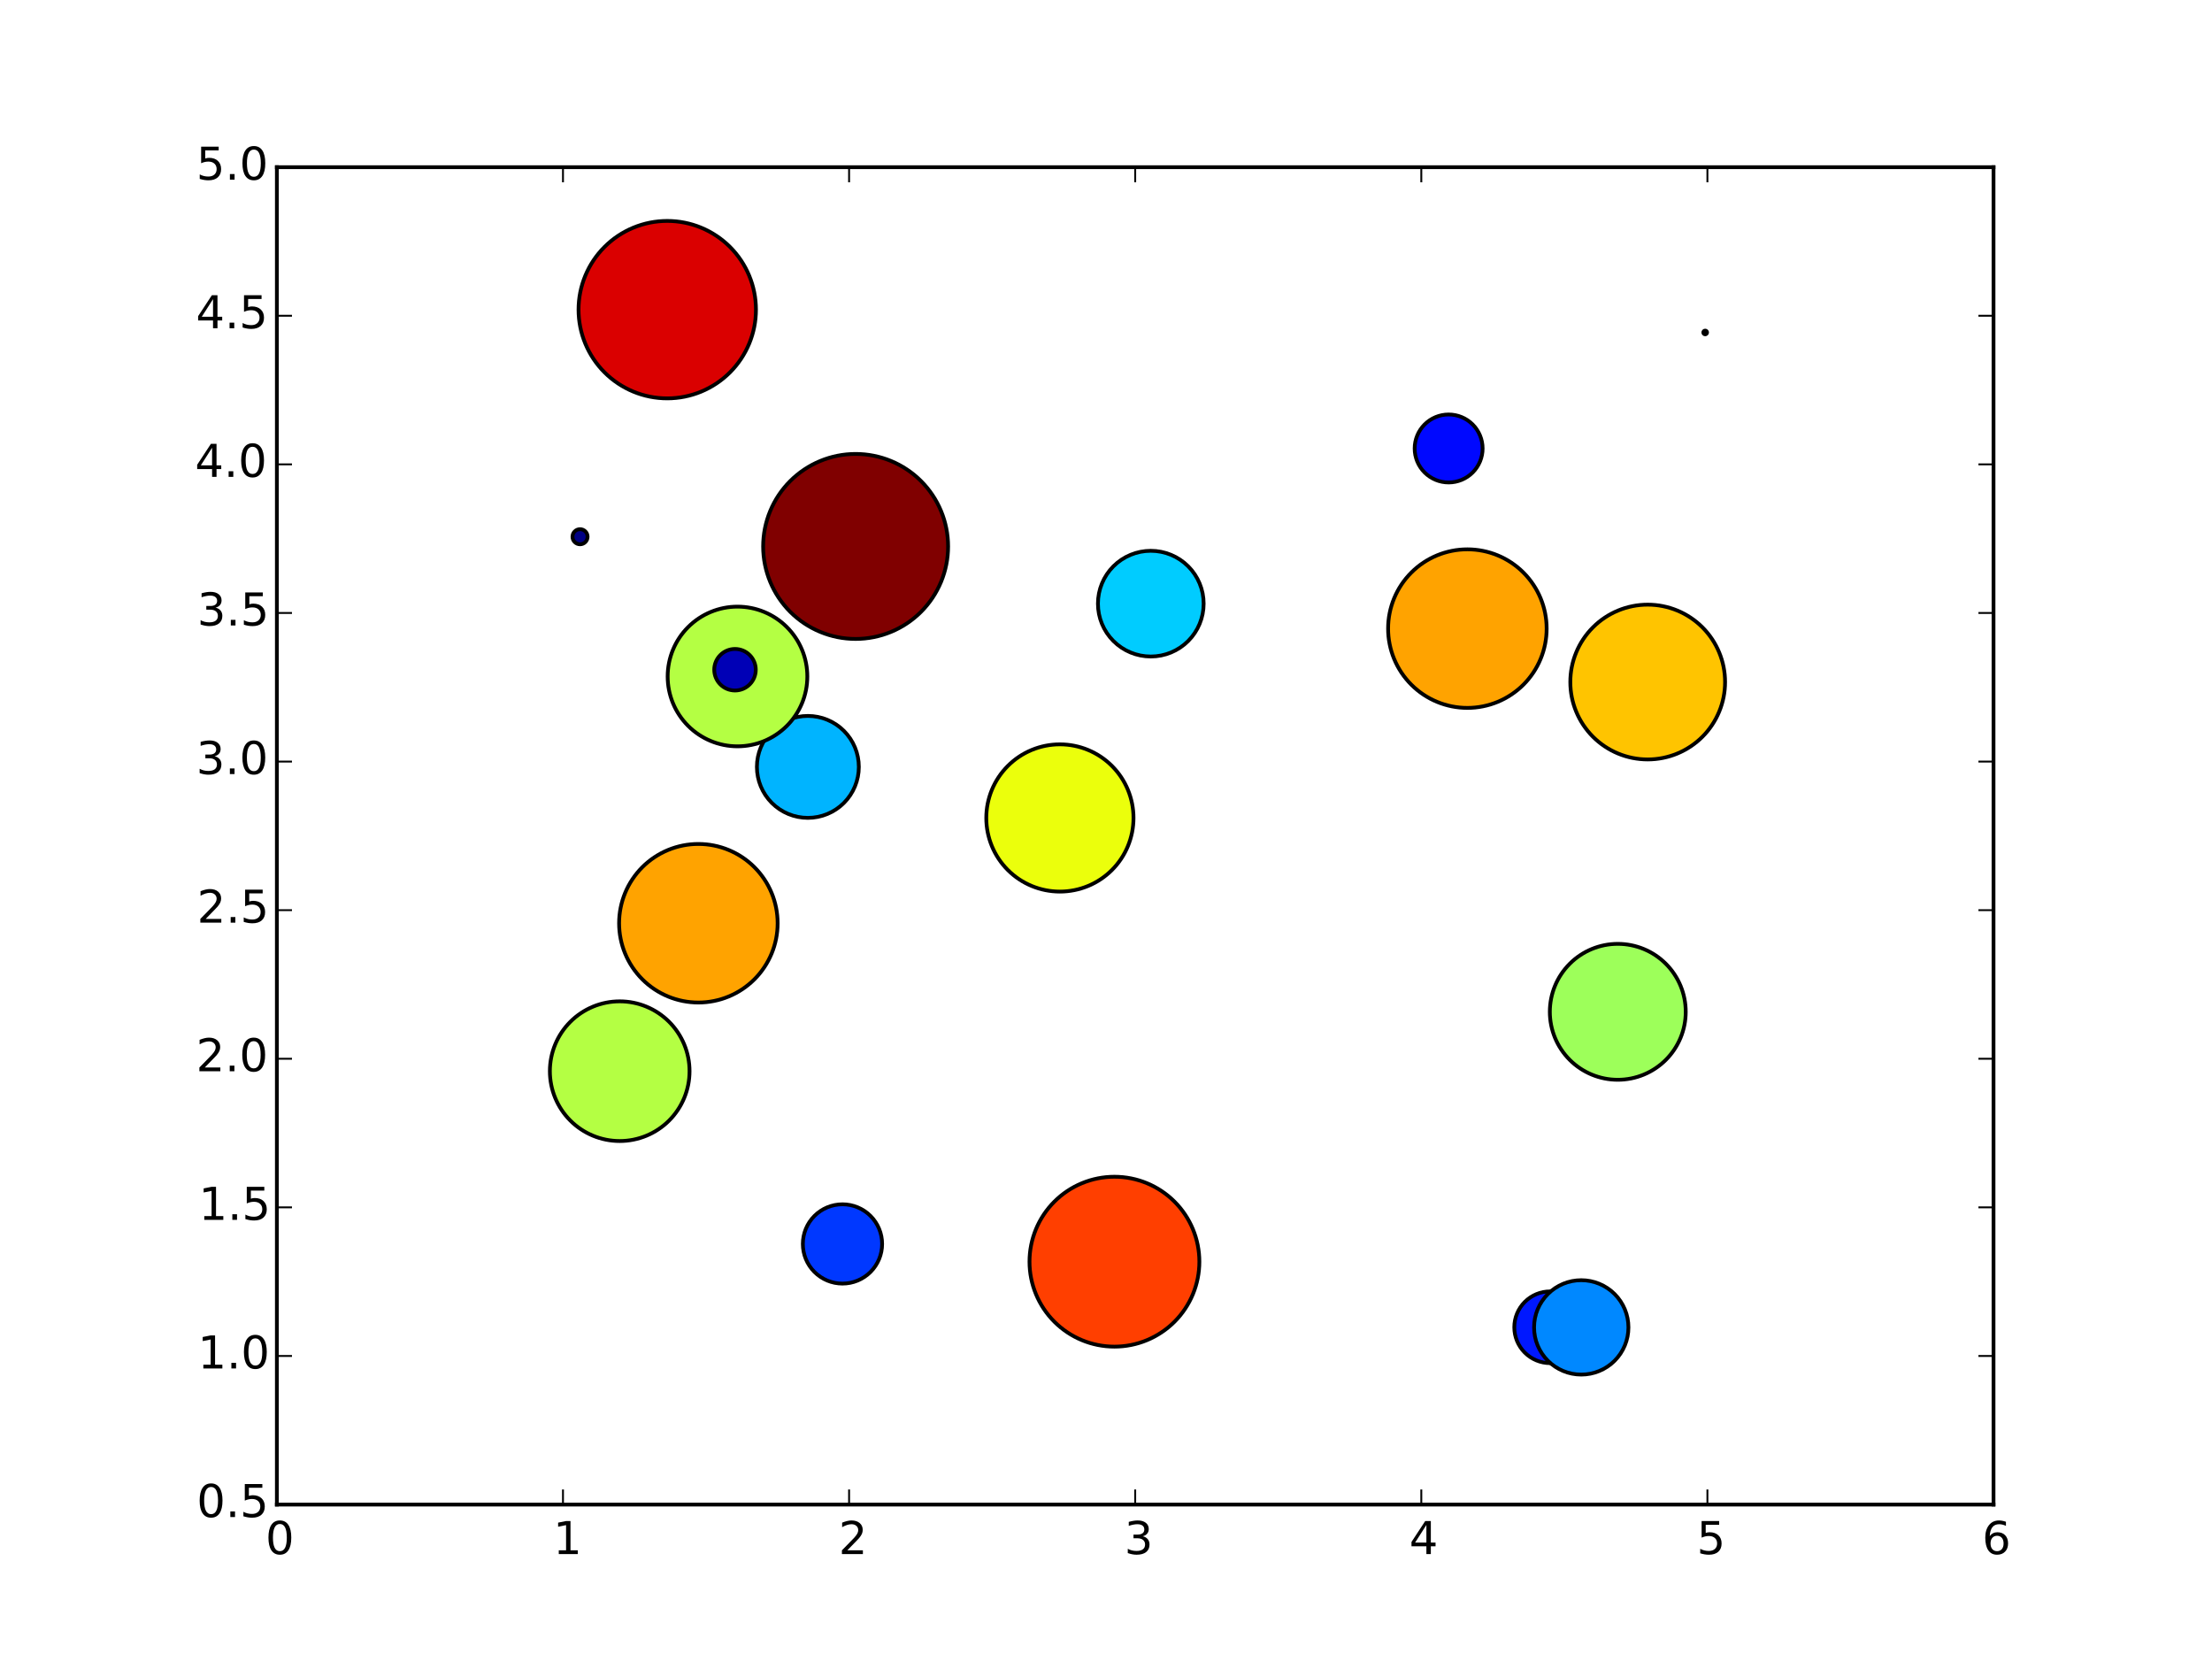 <?xml version="1.0" encoding="utf-8" standalone="no"?>
<!DOCTYPE svg PUBLIC "-//W3C//DTD SVG 1.1//EN"
  "http://www.w3.org/Graphics/SVG/1.1/DTD/svg11.dtd">
<!-- Created with matplotlib (http://matplotlib.org/) -->
<svg height="442pt" version="1.1" viewBox="0 0 586 442" width="586pt" xmlns="http://www.w3.org/2000/svg" xmlns:xlink="http://www.w3.org/1999/xlink">
 <defs>
  <style type="text/css">
*{stroke-linecap:butt;stroke-linejoin:round;}
  </style>
 </defs>
 <g id="figure_1">
  <g id="patch_1">
   <path d="
M0 442.8
L586.8 442.8
L586.8 0
L0 0
z
" style="fill:#ffffff;"/>
  </g>
  <g id="axes_1">
   <g id="patch_2">
    <path d="
M73.35 398.52
L528.12 398.52
L528.12 44.28
L73.35 44.28
z
" style="fill:#ffffff;"/>
   </g>
   <g id="PathCollection_1">
    <path clip-path="url(#p9061672a36)" d="
M214.02 216.633
C217.601 216.633 221.035 215.21 223.566 212.679
C226.098 210.147 227.52 206.713 227.52 203.133
C227.52 199.552 226.098 196.118 223.566 193.587
C221.035 191.055 217.601 189.633 214.02 189.633
C210.44 189.633 207.006 191.055 204.474 193.587
C201.943 196.118 200.52 199.552 200.52 203.133
C200.52 206.713 201.943 210.147 204.474 212.679
C207.006 215.21 210.44 216.633 214.02 216.633
z
" style="fill:#00b4ff;stroke:#000000;"/>
    <path clip-path="url(#p9061672a36)" d="
M280.785 236.16
C285.956 236.16 290.917 234.106 294.573 230.449
C298.23 226.792 300.285 221.832 300.285 216.66
C300.285 211.489 298.23 206.529 294.573 202.872
C290.917 199.215 285.956 197.16 280.785 197.16
C275.613 197.16 270.653 199.215 266.996 202.872
C263.339 206.529 261.285 211.489 261.285 216.66
C261.285 221.832 263.339 226.792 266.996 230.449
C270.653 234.106 275.613 236.16 280.785 236.16
z
" style="fill:#ebff0c;stroke:#000000;"/>
    <path clip-path="url(#p9061672a36)" d="
M383.771 127.79
C386.158 127.79 388.447 126.842 390.135 125.154
C391.822 123.466 392.771 121.177 392.771 118.79
C392.771 116.403 391.822 114.114 390.135 112.426
C388.447 110.738 386.158 109.79 383.771 109.79
C381.384 109.79 379.095 110.738 377.407 112.426
C375.719 114.114 374.771 116.403 374.771 118.79
C374.771 121.177 375.719 123.466 377.407 125.154
C379.095 126.842 381.384 127.79 383.771 127.79
z
" style="fill:#0008ff;stroke:#000000;"/>
    <path clip-path="url(#p9061672a36)" d="
M388.735 187.505
C394.304 187.505 399.646 185.292 403.584 181.354
C407.522 177.416 409.735 172.074 409.735 166.505
C409.735 160.936 407.522 155.594 403.584 151.656
C399.646 147.718 394.304 145.505 388.735 145.505
C383.166 145.505 377.824 147.718 373.886 151.656
C369.948 155.594 367.735 160.936 367.735 166.505
C367.735 172.074 369.948 177.416 373.886 181.354
C377.824 185.292 383.166 187.505 388.735 187.505
z
" style="fill:#ffa300;stroke:#000000;"/>
    <path clip-path="url(#p9061672a36)" d="
M300.781 352.565
C304.627 352.565 308.315 351.037 311.034 348.318
C313.754 345.599 315.281 341.911 315.281 338.065
C315.281 334.22 313.754 330.531 311.034 327.812
C308.315 325.093 304.627 323.565 300.781 323.565
C296.936 323.565 293.247 325.093 290.528 327.812
C287.809 330.531 286.281 334.22 286.281 338.065
C286.281 341.911 287.809 345.599 290.528 348.318
C293.247 351.037 296.936 352.565 300.781 352.565
z
" style="fill:#00e4f8;stroke:#000000;"/>
    <path clip-path="url(#p9061672a36)" d="
M164.173 302.231
C169.08 302.231 173.786 300.282 177.255 296.813
C180.724 293.343 182.673 288.637 182.673 283.731
C182.673 278.825 180.724 274.119 177.255 270.65
C173.786 267.18 169.08 265.231 164.173 265.231
C159.267 265.231 154.561 267.18 151.092 270.65
C147.623 274.119 145.673 278.825 145.673 283.731
C145.673 288.637 147.623 293.343 151.092 296.813
C154.561 300.282 159.267 302.231 164.173 302.231
z
" style="fill:#b4ff43;stroke:#000000;"/>
    <path clip-path="url(#p9061672a36)" d="
M176.767 105.519
C182.999 105.519 188.977 103.042 193.384 98.636
C197.791 94.229 200.267 88.251 200.267 82.019
C200.267 75.786 197.791 69.808 193.384 65.401
C188.977 60.995 182.999 58.519 176.767 58.519
C170.535 58.519 164.557 60.995 160.15 65.401
C155.743 69.808 153.267 75.786 153.267 82.019
C153.267 88.251 155.743 94.229 160.15 98.636
C164.557 103.042 170.535 105.519 176.767 105.519
z
" style="fill:#da0000;stroke:#000000;"/>
    <path clip-path="url(#p9061672a36)" d="
M223.189 339.991
C225.974 339.991 228.645 338.885 230.614 336.916
C232.583 334.947 233.689 332.276 233.689 329.491
C233.689 326.707 232.583 324.036 230.614 322.067
C228.645 320.098 225.974 318.991 223.189 318.991
C220.404 318.991 217.734 320.098 215.765 322.067
C213.795 324.036 212.689 326.707 212.689 329.491
C212.689 332.276 213.795 334.947 215.765 336.916
C217.734 338.885 220.404 339.991 223.189 339.991
z
" style="fill:#0038ff;stroke:#000000;"/>
    <path clip-path="url(#p9061672a36)" d="
M451.736 88.562
C451.868 88.562 451.995 88.509 452.089 88.415
C452.183 88.322 452.236 88.195 452.236 88.062
C452.236 87.929 452.183 87.802 452.089 87.708
C451.995 87.615 451.868 87.562 451.736 87.562
C451.603 87.562 451.476 87.615 451.382 87.708
C451.288 87.802 451.236 87.929 451.236 88.062
C451.236 88.195 451.288 88.322 451.382 88.415
C451.476 88.509 451.603 88.562 451.736 88.562
z
" style="fill:#000080;stroke:#000000;"/>
    <path clip-path="url(#p9061672a36)" d="
M153.663 144.168
C154.193 144.168 154.702 143.957 155.077 143.582
C155.452 143.207 155.663 142.698 155.663 142.168
C155.663 141.637 155.452 141.128 155.077 140.753
C154.702 140.378 154.193 140.168 153.663 140.168
C153.132 140.168 152.624 140.378 152.248 140.753
C151.873 141.128 151.663 141.637 151.663 142.168
C151.663 142.698 151.873 143.207 152.248 143.582
C152.624 143.957 153.132 144.168 153.663 144.168
z
" style="fill:#000084;stroke:#000000;"/>
    <path clip-path="url(#p9061672a36)" d="
M410.668 361.063
C413.188 361.063 415.604 360.062 417.386 358.28
C419.167 356.499 420.168 354.082 420.168 351.563
C420.168 349.043 419.167 346.627 417.386 344.845
C415.604 343.064 413.188 342.063 410.668 342.063
C408.149 342.063 405.732 343.064 403.951 344.845
C402.169 346.627 401.168 349.043 401.168 351.563
C401.168 354.082 402.169 356.499 403.951 358.28
C405.732 360.062 408.149 361.063 410.668 361.063
z
" style="fill:#0018ff;stroke:#000000;"/>
    <path clip-path="url(#p9061672a36)" d="
M304.867 173.894
C308.58 173.894 312.141 172.419 314.766 169.793
C317.392 167.168 318.867 163.607 318.867 159.894
C318.867 156.181 317.392 152.62 314.766 149.994
C312.141 147.369 308.58 145.894 304.867 145.894
C301.154 145.894 297.593 147.369 294.967 149.994
C292.342 152.62 290.867 156.181 290.867 159.894
C290.867 163.607 292.342 167.168 294.967 169.793
C297.593 172.419 301.154 173.894 304.867 173.894
z
" style="fill:#00ccff;stroke:#000000;"/>
    <path clip-path="url(#p9061672a36)" d="
M195.376 197.683
C200.282 197.683 204.988 195.734 208.457 192.265
C211.927 188.795 213.876 184.089 213.876 179.183
C213.876 174.277 211.927 169.571 208.457 166.102
C204.988 162.632 200.282 160.683 195.376 160.683
C190.47 160.683 185.764 162.632 182.294 166.102
C178.825 169.571 176.876 174.277 176.876 179.183
C176.876 184.089 178.825 188.795 182.294 192.265
C185.764 195.734 190.47 197.683 195.376 197.683
z
" style="fill:#b4ff43;stroke:#000000;"/>
    <path clip-path="url(#p9061672a36)" d="
M295.235 356.691
C301.202 356.691 306.925 354.32 311.145 350.1
C315.364 345.881 317.735 340.158 317.735 334.191
C317.735 328.223 315.364 322.5 311.145 318.281
C306.925 314.061 301.202 311.691 295.235 311.691
C289.268 311.691 283.544 314.061 279.325 318.281
C275.105 322.5 272.735 328.223 272.735 334.191
C272.735 340.158 275.105 345.881 279.325 350.1
C283.544 354.32 289.268 356.691 295.235 356.691
z
" style="fill:#ff3f00;stroke:#000000;"/>
    <path clip-path="url(#p9061672a36)" d="
M418.902 364.095
C422.217 364.095 425.397 362.778 427.741 360.434
C430.085 358.089 431.402 354.91 431.402 351.595
C431.402 348.28 430.085 345.1 427.741 342.756
C425.397 340.412 422.217 339.095 418.902 339.095
C415.587 339.095 412.407 340.412 410.063 342.756
C407.719 345.1 406.402 348.28 406.402 351.595
C406.402 354.91 407.719 358.089 410.063 360.434
C412.407 362.778 415.587 364.095 418.902 364.095
z
" style="fill:#0088ff;stroke:#000000;"/>
    <path clip-path="url(#p9061672a36)" d="
M436.505 201.157
C441.942 201.157 447.156 198.997 451.001 195.153
C454.845 191.308 457.005 186.094 457.005 180.657
C457.005 175.22 454.845 170.006 451.001 166.161
C447.156 162.317 441.942 160.157 436.505 160.157
C431.068 160.157 425.854 162.317 422.009 166.161
C418.165 170.006 416.005 175.22 416.005 180.657
C416.005 186.094 418.165 191.308 422.009 195.153
C425.854 198.997 431.068 201.157 436.505 201.157
z
" style="fill:#ffc400;stroke:#000000;"/>
    <path clip-path="url(#p9061672a36)" d="
M226.671 169.239
C233.169 169.239 239.401 166.657 243.995 162.063
C248.59 157.468 251.171 151.236 251.171 144.739
C251.171 138.241 248.59 132.009 243.995 127.415
C239.401 122.82 233.169 120.239 226.671 120.239
C220.174 120.239 213.942 122.82 209.347 127.415
C204.753 132.009 202.171 138.241 202.171 144.739
C202.171 151.236 204.753 157.468 209.347 162.063
C213.942 166.657 220.174 169.239 226.671 169.239
z
" style="fill:#800000;stroke:#000000;"/>
    <path clip-path="url(#p9061672a36)" d="
M194.716 182.895
C196.175 182.895 197.574 182.315 198.605 181.284
C199.637 180.253 200.216 178.854 200.216 177.395
C200.216 175.936 199.637 174.537 198.605 173.506
C197.574 172.474 196.175 171.895 194.716 171.895
C193.258 171.895 191.859 172.474 190.827 173.506
C189.796 174.537 189.216 175.936 189.216 177.395
C189.216 178.854 189.796 180.253 190.827 181.284
C191.859 182.315 193.258 182.895 194.716 182.895
z
" style="fill:#0000b6;stroke:#000000;"/>
    <path clip-path="url(#p9061672a36)" d="
M185.011 265.547
C190.58 265.547 195.922 263.334 199.86 259.396
C203.798 255.458 206.011 250.116 206.011 244.547
C206.011 238.977 203.798 233.635 199.86 229.697
C195.922 225.759 190.58 223.547 185.011 223.547
C179.442 223.547 174.1 225.759 170.162 229.697
C166.224 233.635 164.011 238.977 164.011 244.547
C164.011 250.116 166.224 255.458 170.162 259.396
C174.1 263.334 179.442 265.547 185.011 265.547
z
" style="fill:#ffa300;stroke:#000000;"/>
    <path clip-path="url(#p9061672a36)" d="
M428.581 286.006
C433.354 286.006 437.933 284.11 441.309 280.734
C444.684 277.359 446.581 272.78 446.581 268.006
C446.581 263.233 444.684 258.654 441.309 255.278
C437.933 251.903 433.354 250.006 428.581 250.006
C423.807 250.006 419.228 251.903 415.853 255.278
C412.477 258.654 410.581 263.233 410.581 268.006
C410.581 272.78 412.477 277.359 415.853 280.734
C419.228 284.11 423.807 286.006 428.581 286.006
z
" style="fill:#9dff5a;stroke:#000000;"/>
   </g>
   <g id="patch_3">
    <path d="
M73.35 44.28
L528.12 44.28" style="fill:none;stroke:#000000;stroke-linecap:square;stroke-linejoin:miter;"/>
   </g>
   <g id="patch_4">
    <path d="
M528.12 398.52
L528.12 44.28" style="fill:none;stroke:#000000;stroke-linecap:square;stroke-linejoin:miter;"/>
   </g>
   <g id="patch_5">
    <path d="
M73.35 398.52
L528.12 398.52" style="fill:none;stroke:#000000;stroke-linecap:square;stroke-linejoin:miter;"/>
   </g>
   <g id="patch_6">
    <path d="
M73.35 398.52
L73.35 44.28" style="fill:none;stroke:#000000;stroke-linecap:square;stroke-linejoin:miter;"/>
   </g>
   <g id="matplotlib.axis_1">
    <g id="xtick_1">
     <g id="line2d_1">
      <defs>
       <path d="
M0 0
L0 -4" id="m93b0483c22" style="stroke:#000000;stroke-width:0.5;"/>
      </defs>
      <g>
       <use style="stroke:#000000;stroke-width:0.5;" x="73.35" xlink:href="#m93b0483c22" y="398.52"/>
      </g>
     </g>
     <g id="line2d_2">
      <defs>
       <path d="
M0 0
L0 4" id="m741efc42ff" style="stroke:#000000;stroke-width:0.5;"/>
      </defs>
      <g>
       <use style="stroke:#000000;stroke-width:0.5;" x="73.35" xlink:href="#m741efc42ff" y="44.28"/>
      </g>
     </g>
     <g id="text_1">
      <!-- 0 -->
      <defs>
       <path d="
M31.781 66.406
Q24.172 66.406 20.328 58.906
Q16.5 51.422 16.5 36.375
Q16.5 21.391 20.328 13.891
Q24.172 6.391 31.781 6.391
Q39.453 6.391 43.281 13.891
Q47.125 21.391 47.125 36.375
Q47.125 51.422 43.281 58.906
Q39.453 66.406 31.781 66.406
M31.781 74.219
Q44.047 74.219 50.516 64.516
Q56.984 54.828 56.984 36.375
Q56.984 17.969 50.516 8.266
Q44.047 -1.422 31.781 -1.422
Q19.531 -1.422 13.062 8.266
Q6.594 17.969 6.594 36.375
Q6.594 54.828 13.062 64.516
Q19.531 74.219 31.781 74.219" id="BitstreamVeraSans-Roman-30"/>
      </defs>
      <g transform="translate(70.327 411.638)scale(0.12 -0.12)">
       <use xlink:href="#BitstreamVeraSans-Roman-30"/>
      </g>
     </g>
    </g>
    <g id="xtick_2">
     <g id="line2d_3">
      <g>
       <use style="stroke:#000000;stroke-width:0.5;" x="149.145" xlink:href="#m93b0483c22" y="398.52"/>
      </g>
     </g>
     <g id="line2d_4">
      <g>
       <use style="stroke:#000000;stroke-width:0.5;" x="149.145" xlink:href="#m741efc42ff" y="44.28"/>
      </g>
     </g>
     <g id="text_2">
      <!-- 1 -->
      <defs>
       <path d="
M12.406 8.297
L28.516 8.297
L28.516 63.922
L10.984 60.406
L10.984 69.391
L28.422 72.906
L38.281 72.906
L38.281 8.297
L54.391 8.297
L54.391 0
L12.406 0
z
" id="BitstreamVeraSans-Roman-31"/>
      </defs>
      <g transform="translate(146.541 411.638)scale(0.12 -0.12)">
       <use xlink:href="#BitstreamVeraSans-Roman-31"/>
      </g>
     </g>
    </g>
    <g id="xtick_3">
     <g id="line2d_5">
      <g>
       <use style="stroke:#000000;stroke-width:0.5;" x="224.94" xlink:href="#m93b0483c22" y="398.52"/>
      </g>
     </g>
     <g id="line2d_6">
      <g>
       <use style="stroke:#000000;stroke-width:0.5;" x="224.94" xlink:href="#m741efc42ff" y="44.28"/>
      </g>
     </g>
     <g id="text_3">
      <!-- 2 -->
      <defs>
       <path d="
M19.188 8.297
L53.609 8.297
L53.609 0
L7.328 0
L7.328 8.297
Q12.938 14.109 22.625 23.891
Q32.328 33.688 34.812 36.531
Q39.547 41.844 41.422 45.531
Q43.312 49.219 43.312 52.781
Q43.312 58.594 39.234 62.25
Q35.156 65.922 28.609 65.922
Q23.969 65.922 18.812 64.312
Q13.672 62.703 7.812 59.422
L7.812 69.391
Q13.766 71.781 18.938 73
Q24.125 74.219 28.422 74.219
Q39.75 74.219 46.484 68.547
Q53.219 62.891 53.219 53.422
Q53.219 48.922 51.531 44.891
Q49.859 40.875 45.406 35.406
Q44.188 33.984 37.641 27.219
Q31.109 20.453 19.188 8.297" id="BitstreamVeraSans-Roman-32"/>
      </defs>
      <g transform="translate(222.163 411.638)scale(0.12 -0.12)">
       <use xlink:href="#BitstreamVeraSans-Roman-32"/>
      </g>
     </g>
    </g>
    <g id="xtick_4">
     <g id="line2d_7">
      <g>
       <use style="stroke:#000000;stroke-width:0.5;" x="300.735" xlink:href="#m93b0483c22" y="398.52"/>
      </g>
     </g>
     <g id="line2d_8">
      <g>
       <use style="stroke:#000000;stroke-width:0.5;" x="300.735" xlink:href="#m741efc42ff" y="44.28"/>
      </g>
     </g>
     <g id="text_4">
      <!-- 3 -->
      <defs>
       <path d="
M40.578 39.312
Q47.656 37.797 51.625 33
Q55.609 28.219 55.609 21.188
Q55.609 10.406 48.188 4.484
Q40.766 -1.422 27.094 -1.422
Q22.516 -1.422 17.656 -0.516
Q12.797 0.391 7.625 2.203
L7.625 11.719
Q11.719 9.328 16.594 8.109
Q21.484 6.891 26.812 6.891
Q36.078 6.891 40.938 10.547
Q45.797 14.203 45.797 21.188
Q45.797 27.641 41.281 31.266
Q36.766 34.906 28.719 34.906
L20.219 34.906
L20.219 43.016
L29.109 43.016
Q36.375 43.016 40.234 45.922
Q44.094 48.828 44.094 54.297
Q44.094 59.906 40.109 62.906
Q36.141 65.922 28.719 65.922
Q24.656 65.922 20.016 65.031
Q15.375 64.156 9.812 62.312
L9.812 71.094
Q15.438 72.656 20.344 73.438
Q25.25 74.219 29.594 74.219
Q40.828 74.219 47.359 69.109
Q53.906 64.016 53.906 55.328
Q53.906 49.266 50.438 45.094
Q46.969 40.922 40.578 39.312" id="BitstreamVeraSans-Roman-33"/>
      </defs>
      <g transform="translate(297.856 411.638)scale(0.12 -0.12)">
       <use xlink:href="#BitstreamVeraSans-Roman-33"/>
      </g>
     </g>
    </g>
    <g id="xtick_5">
     <g id="line2d_9">
      <g>
       <use style="stroke:#000000;stroke-width:0.5;" x="376.53" xlink:href="#m93b0483c22" y="398.52"/>
      </g>
     </g>
     <g id="line2d_10">
      <g>
       <use style="stroke:#000000;stroke-width:0.5;" x="376.53" xlink:href="#m741efc42ff" y="44.28"/>
      </g>
     </g>
     <g id="text_5">
      <!-- 4 -->
      <defs>
       <path d="
M37.797 64.312
L12.891 25.391
L37.797 25.391
z

M35.203 72.906
L47.609 72.906
L47.609 25.391
L58.016 25.391
L58.016 17.188
L47.609 17.188
L47.609 0
L37.797 0
L37.797 17.188
L4.891 17.188
L4.891 26.703
z
" id="BitstreamVeraSans-Roman-34"/>
      </defs>
      <g transform="translate(373.342 411.638)scale(0.12 -0.12)">
       <use xlink:href="#BitstreamVeraSans-Roman-34"/>
      </g>
     </g>
    </g>
    <g id="xtick_6">
     <g id="line2d_11">
      <g>
       <use style="stroke:#000000;stroke-width:0.5;" x="452.325" xlink:href="#m93b0483c22" y="398.52"/>
      </g>
     </g>
     <g id="line2d_12">
      <g>
       <use style="stroke:#000000;stroke-width:0.5;" x="452.325" xlink:href="#m741efc42ff" y="44.28"/>
      </g>
     </g>
     <g id="text_6">
      <!-- 5 -->
      <defs>
       <path d="
M10.797 72.906
L49.516 72.906
L49.516 64.594
L19.828 64.594
L19.828 46.734
Q21.969 47.469 24.109 47.828
Q26.266 48.188 28.422 48.188
Q40.625 48.188 47.75 41.5
Q54.891 34.812 54.891 23.391
Q54.891 11.625 47.562 5.094
Q40.234 -1.422 26.906 -1.422
Q22.312 -1.422 17.547 -0.641
Q12.797 0.141 7.719 1.703
L7.719 11.625
Q12.109 9.234 16.797 8.062
Q21.484 6.891 26.703 6.891
Q35.156 6.891 40.078 11.328
Q45.016 15.766 45.016 23.391
Q45.016 31 40.078 35.438
Q35.156 39.891 26.703 39.891
Q22.75 39.891 18.812 39.016
Q14.891 38.141 10.797 36.281
z
" id="BitstreamVeraSans-Roman-35"/>
      </defs>
      <g transform="translate(449.495 411.638)scale(0.12 -0.12)">
       <use xlink:href="#BitstreamVeraSans-Roman-35"/>
      </g>
     </g>
    </g>
    <g id="xtick_7">
     <g id="line2d_13">
      <g>
       <use style="stroke:#000000;stroke-width:0.5;" x="528.12" xlink:href="#m93b0483c22" y="398.52"/>
      </g>
     </g>
     <g id="line2d_14">
      <g>
       <use style="stroke:#000000;stroke-width:0.5;" x="528.12" xlink:href="#m741efc42ff" y="44.28"/>
      </g>
     </g>
     <g id="text_7">
      <!-- 6 -->
      <defs>
       <path d="
M33.016 40.375
Q26.375 40.375 22.484 35.828
Q18.609 31.297 18.609 23.391
Q18.609 15.531 22.484 10.953
Q26.375 6.391 33.016 6.391
Q39.656 6.391 43.531 10.953
Q47.406 15.531 47.406 23.391
Q47.406 31.297 43.531 35.828
Q39.656 40.375 33.016 40.375
M52.594 71.297
L52.594 62.312
Q48.875 64.062 45.094 64.984
Q41.312 65.922 37.594 65.922
Q27.828 65.922 22.672 59.328
Q17.531 52.734 16.797 39.406
Q19.672 43.656 24.016 45.922
Q28.375 48.188 33.594 48.188
Q44.578 48.188 50.953 41.516
Q57.328 34.859 57.328 23.391
Q57.328 12.156 50.688 5.359
Q44.047 -1.422 33.016 -1.422
Q20.359 -1.422 13.672 8.266
Q6.984 17.969 6.984 36.375
Q6.984 53.656 15.188 63.938
Q23.391 74.219 37.203 74.219
Q40.922 74.219 44.703 73.484
Q48.484 72.75 52.594 71.297" id="BitstreamVeraSans-Roman-36"/>
      </defs>
      <g transform="translate(525.099 411.638)scale(0.12 -0.12)">
       <use xlink:href="#BitstreamVeraSans-Roman-36"/>
      </g>
     </g>
    </g>
   </g>
   <g id="matplotlib.axis_2">
    <g id="ytick_1">
     <g id="line2d_15">
      <defs>
       <path d="
M0 0
L4 0" id="m728421d6d4" style="stroke:#000000;stroke-width:0.5;"/>
      </defs>
      <g>
       <use style="stroke:#000000;stroke-width:0.5;" x="73.35" xlink:href="#m728421d6d4" y="398.52"/>
      </g>
     </g>
     <g id="line2d_16">
      <defs>
       <path d="
M0 0
L-4 0" id="mcb0005524f" style="stroke:#000000;stroke-width:0.5;"/>
      </defs>
      <g>
       <use style="stroke:#000000;stroke-width:0.5;" x="528.12" xlink:href="#mcb0005524f" y="398.52"/>
      </g>
     </g>
     <g id="text_8">
      <!-- 0.5 -->
      <defs>
       <path d="
M10.688 12.406
L21 12.406
L21 0
L10.688 0
z
" id="BitstreamVeraSans-Roman-2e"/>
      </defs>
      <g transform="translate(52.106 401.831)scale(0.12 -0.12)">
       <use xlink:href="#BitstreamVeraSans-Roman-30"/>
       <use x="63.623" xlink:href="#BitstreamVeraSans-Roman-2e"/>
       <use x="95.41" xlink:href="#BitstreamVeraSans-Roman-35"/>
      </g>
     </g>
    </g>
    <g id="ytick_2">
     <g id="line2d_17">
      <g>
       <use style="stroke:#000000;stroke-width:0.5;" x="73.35" xlink:href="#m728421d6d4" y="359.16"/>
      </g>
     </g>
     <g id="line2d_18">
      <g>
       <use style="stroke:#000000;stroke-width:0.5;" x="528.12" xlink:href="#mcb0005524f" y="359.16"/>
      </g>
     </g>
     <g id="text_9">
      <!-- 1.0 -->
      <g transform="translate(52.381 362.471)scale(0.12 -0.12)">
       <use xlink:href="#BitstreamVeraSans-Roman-31"/>
       <use x="63.623" xlink:href="#BitstreamVeraSans-Roman-2e"/>
       <use x="95.41" xlink:href="#BitstreamVeraSans-Roman-30"/>
      </g>
     </g>
    </g>
    <g id="ytick_3">
     <g id="line2d_19">
      <g>
       <use style="stroke:#000000;stroke-width:0.5;" x="73.35" xlink:href="#m728421d6d4" y="319.8"/>
      </g>
     </g>
     <g id="line2d_20">
      <g>
       <use style="stroke:#000000;stroke-width:0.5;" x="528.12" xlink:href="#mcb0005524f" y="319.8"/>
      </g>
     </g>
     <g id="text_10">
      <!-- 1.5 -->
      <g transform="translate(52.633 323.111)scale(0.12 -0.12)">
       <use xlink:href="#BitstreamVeraSans-Roman-31"/>
       <use x="63.623" xlink:href="#BitstreamVeraSans-Roman-2e"/>
       <use x="95.41" xlink:href="#BitstreamVeraSans-Roman-35"/>
      </g>
     </g>
    </g>
    <g id="ytick_4">
     <g id="line2d_21">
      <g>
       <use style="stroke:#000000;stroke-width:0.5;" x="73.35" xlink:href="#m728421d6d4" y="280.44"/>
      </g>
     </g>
     <g id="line2d_22">
      <g>
       <use style="stroke:#000000;stroke-width:0.5;" x="528.12" xlink:href="#mcb0005524f" y="280.44"/>
      </g>
     </g>
     <g id="text_11">
      <!-- 2.0 -->
      <g transform="translate(51.943 283.751)scale(0.12 -0.12)">
       <use xlink:href="#BitstreamVeraSans-Roman-32"/>
       <use x="63.623" xlink:href="#BitstreamVeraSans-Roman-2e"/>
       <use x="95.41" xlink:href="#BitstreamVeraSans-Roman-30"/>
      </g>
     </g>
    </g>
    <g id="ytick_5">
     <g id="line2d_23">
      <g>
       <use style="stroke:#000000;stroke-width:0.5;" x="73.35" xlink:href="#m728421d6d4" y="241.08"/>
      </g>
     </g>
     <g id="line2d_24">
      <g>
       <use style="stroke:#000000;stroke-width:0.5;" x="528.12" xlink:href="#mcb0005524f" y="241.08"/>
      </g>
     </g>
     <g id="text_12">
      <!-- 2.5 -->
      <g transform="translate(52.194 244.391)scale(0.12 -0.12)">
       <use xlink:href="#BitstreamVeraSans-Roman-32"/>
       <use x="63.623" xlink:href="#BitstreamVeraSans-Roman-2e"/>
       <use x="95.41" xlink:href="#BitstreamVeraSans-Roman-35"/>
      </g>
     </g>
    </g>
    <g id="ytick_6">
     <g id="line2d_25">
      <g>
       <use style="stroke:#000000;stroke-width:0.5;" x="73.35" xlink:href="#m728421d6d4" y="201.72"/>
      </g>
     </g>
     <g id="line2d_26">
      <g>
       <use style="stroke:#000000;stroke-width:0.5;" x="528.12" xlink:href="#mcb0005524f" y="201.72"/>
      </g>
     </g>
     <g id="text_13">
      <!-- 3.0 -->
      <g transform="translate(51.978 205.031)scale(0.12 -0.12)">
       <use xlink:href="#BitstreamVeraSans-Roman-33"/>
       <use x="63.623" xlink:href="#BitstreamVeraSans-Roman-2e"/>
       <use x="95.41" xlink:href="#BitstreamVeraSans-Roman-30"/>
      </g>
     </g>
    </g>
    <g id="ytick_7">
     <g id="line2d_27">
      <g>
       <use style="stroke:#000000;stroke-width:0.5;" x="73.35" xlink:href="#m728421d6d4" y="162.36"/>
      </g>
     </g>
     <g id="line2d_28">
      <g>
       <use style="stroke:#000000;stroke-width:0.5;" x="528.12" xlink:href="#mcb0005524f" y="162.36"/>
      </g>
     </g>
     <g id="text_14">
      <!-- 3.5 -->
      <g transform="translate(52.229 165.671)scale(0.12 -0.12)">
       <use xlink:href="#BitstreamVeraSans-Roman-33"/>
       <use x="63.623" xlink:href="#BitstreamVeraSans-Roman-2e"/>
       <use x="95.41" xlink:href="#BitstreamVeraSans-Roman-35"/>
      </g>
     </g>
    </g>
    <g id="ytick_8">
     <g id="line2d_29">
      <g>
       <use style="stroke:#000000;stroke-width:0.5;" x="73.35" xlink:href="#m728421d6d4" y="123.0"/>
      </g>
     </g>
     <g id="line2d_30">
      <g>
       <use style="stroke:#000000;stroke-width:0.5;" x="528.12" xlink:href="#mcb0005524f" y="123.0"/>
      </g>
     </g>
     <g id="text_15">
      <!-- 4.0 -->
      <g transform="translate(51.65 126.311)scale(0.12 -0.12)">
       <use xlink:href="#BitstreamVeraSans-Roman-34"/>
       <use x="63.623" xlink:href="#BitstreamVeraSans-Roman-2e"/>
       <use x="95.41" xlink:href="#BitstreamVeraSans-Roman-30"/>
      </g>
     </g>
    </g>
    <g id="ytick_9">
     <g id="line2d_31">
      <g>
       <use style="stroke:#000000;stroke-width:0.5;" x="73.35" xlink:href="#m728421d6d4" y="83.64"/>
      </g>
     </g>
     <g id="line2d_32">
      <g>
       <use style="stroke:#000000;stroke-width:0.5;" x="528.12" xlink:href="#mcb0005524f" y="83.64"/>
      </g>
     </g>
     <g id="text_16">
      <!-- 4.5 -->
      <g transform="translate(51.901 86.951)scale(0.12 -0.12)">
       <use xlink:href="#BitstreamVeraSans-Roman-34"/>
       <use x="63.623" xlink:href="#BitstreamVeraSans-Roman-2e"/>
       <use x="95.41" xlink:href="#BitstreamVeraSans-Roman-35"/>
      </g>
     </g>
    </g>
    <g id="ytick_10">
     <g id="line2d_33">
      <g>
       <use style="stroke:#000000;stroke-width:0.5;" x="73.35" xlink:href="#m728421d6d4" y="44.28"/>
      </g>
     </g>
     <g id="line2d_34">
      <g>
       <use style="stroke:#000000;stroke-width:0.5;" x="528.12" xlink:href="#mcb0005524f" y="44.28"/>
      </g>
     </g>
     <g id="text_17">
      <!-- 5.0 -->
      <g transform="translate(51.989 47.591)scale(0.12 -0.12)">
       <use xlink:href="#BitstreamVeraSans-Roman-35"/>
       <use x="63.623" xlink:href="#BitstreamVeraSans-Roman-2e"/>
       <use x="95.41" xlink:href="#BitstreamVeraSans-Roman-30"/>
      </g>
     </g>
    </g>
   </g>
  </g>
 </g>
 <defs>
  <clipPath id="p9061672a36">
   <rect height="354.24" width="454.77" x="73.35" y="44.28"/>
  </clipPath>
 </defs>
</svg>
